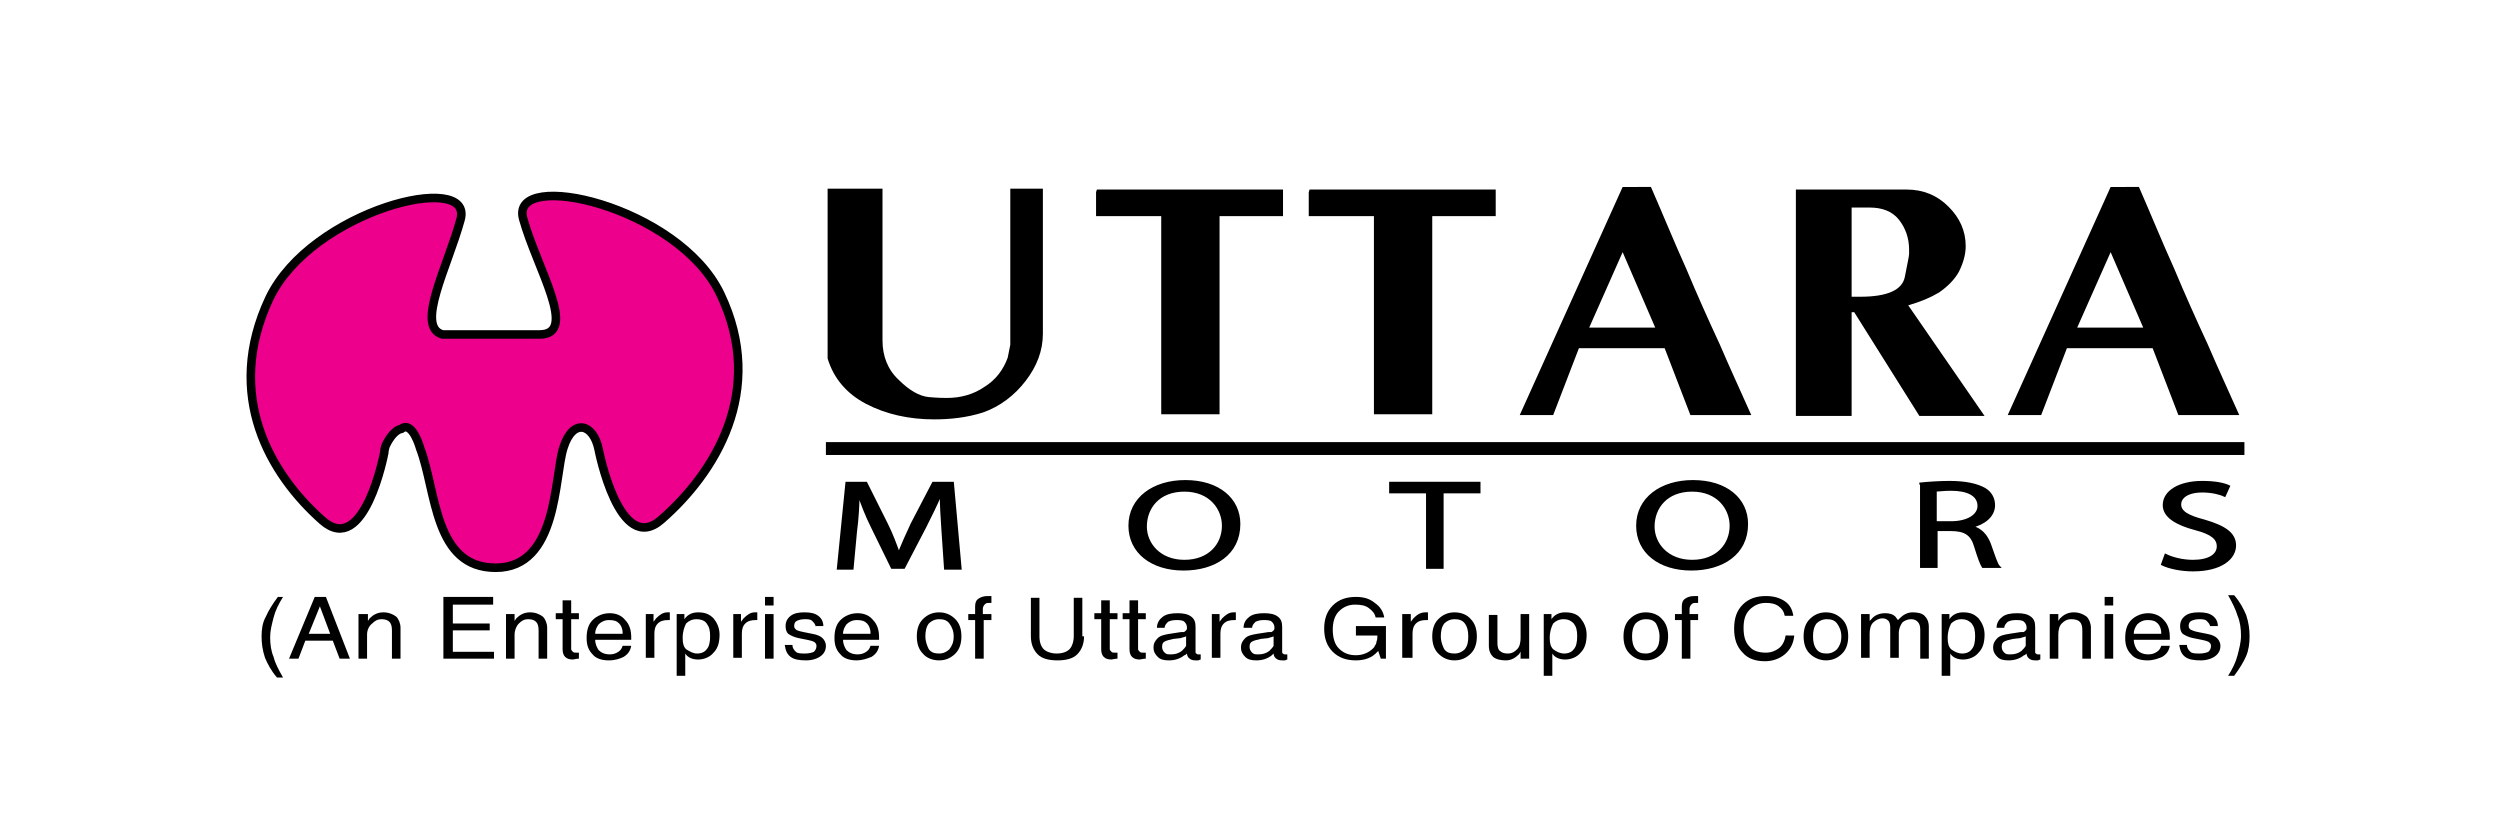 <?xml version="1.0" encoding="utf-8"?>
<!-- Generator: Adobe Illustrator 19.2.0, SVG Export Plug-In . SVG Version: 6.00 Build 0)  -->
<svg version="1.1" id="Layer_1" xmlns="http://www.w3.org/2000/svg" xmlns:xlink="http://www.w3.org/1999/xlink" x="0px" y="0px"
	 width="291.5px" height="97.9px" viewBox="0 0 291.5 97.9" style="enable-background:new 0 0 291.5 97.9;" xml:space="preserve">
<style type="text/css">
	.st0{fill:#EC008C;stroke:#000000;}
	.st1{stroke:#000000;stroke-width:0.25;}
	.st2{fill:none;stroke:#000000;stroke-width:1.5;}
	.st3{fill:#FFFFFF;}
	.st4{fill:#EC008C;stroke:#FFFFFF;}
</style>
<g>
	<g>
		<path d="M30.5,74.2c0-0.8,0.1-1.6,0.5-2.3c0.3-0.7,0.8-1.5,1.4-2.3H33c-0.5,0.8-0.9,1.6-1.1,2.4c-0.2,0.8-0.4,1.5-0.4,2.3
			c0,0.8,0.1,1.6,0.4,2.3c0.2,0.8,0.6,1.5,1.1,2.4h-0.7c-0.7-0.8-1.1-1.6-1.4-2.3C30.6,75.8,30.5,75,30.5,74.2z"/>
		<path d="M36.7,69.6h0.6H38l2.8,7.2h-0.6h-0.6l-0.8-2.1h-3.2l-0.8,2.1h-0.5h-0.6L36.7,69.6 M36,73.9h2.5l-1.2-3.2h0L36,73.9z"/>
		<path d="M41.9,71.6h0.5h0.5v0.8l0.2-0.3c0.4-0.4,0.9-0.7,1.6-0.7c0.6,0,1.1,0.2,1.5,0.5c0.3,0.3,0.5,0.8,0.5,1.3v3.6h-0.5h-0.5
			v-3.3c0-0.5-0.1-0.8-0.3-1c-0.2-0.2-0.5-0.3-0.9-0.3c-0.5,0-0.8,0.2-1.1,0.5C43,73,42.8,73.5,42.8,74v2.8h-0.5h-0.5V71.6z"/>
		<polygon points="51.7,76.8 51.7,69.6 57.5,69.6 57.5,70.1 57.5,70.5 52.8,70.5 52.8,72.7 57.1,72.7 57.1,73.1 57.1,73.5 
			52.8,73.5 52.8,76 57.6,76 57.6,76.4 57.6,76.8 		"/>
		<path d="M59.1,71.6h0.5H60v0.8l0.2-0.3c0.4-0.4,0.9-0.7,1.6-0.7c0.6,0,1.1,0.2,1.5,0.5c0.3,0.3,0.5,0.8,0.5,1.3v3.6h-0.5h-0.5
			v-3.3c0-0.5-0.1-0.8-0.3-1c-0.2-0.2-0.5-0.3-0.9-0.3c-0.5,0-0.8,0.2-1.1,0.5C60.2,73,60,73.5,60,74v2.8h-0.5h-0.5V71.6z"/>
		<path d="M67.5,76.8c-0.3,0-0.6,0.1-0.7,0.1c-0.4,0-0.7-0.1-0.9-0.3c-0.2-0.2-0.3-0.5-0.3-0.9v-3.5h-0.8v-0.7h0.8v-1.5h1v1.5h0.9
			v0.7h-0.9v3.5c0,0.1,0.1,0.2,0.2,0.3c0.1,0.1,0.2,0.1,0.4,0.1h0.3V76.8z"/>
		<path d="M71,77c-0.8,0-1.5-0.2-1.9-0.7c-0.5-0.5-0.7-1.1-0.7-1.9c0-0.9,0.2-1.6,0.7-2.1c0.5-0.5,1.2-0.8,2-0.8
			c0.8,0,1.4,0.3,1.8,0.8c0.5,0.5,0.7,1.2,0.7,2l0,0.3h-4.2c0,0.5,0.2,0.9,0.4,1.2c0.3,0.3,0.7,0.5,1.3,0.5c0.4,0,0.7-0.1,1-0.3
			c0.3-0.2,0.4-0.4,0.5-0.7h1c-0.1,0.6-0.4,1-0.9,1.3C72.3,76.8,71.7,77,71,77 M72.6,73.8c0-0.5-0.2-0.9-0.4-1.1
			c-0.3-0.3-0.6-0.4-1.2-0.4c-0.5,0-0.9,0.2-1.2,0.5c-0.2,0.3-0.4,0.6-0.4,1.1H72.6z"/>
		<path d="M75.2,71.6h0.5h0.5v0.9c0.1-0.1,0.2-0.3,0.3-0.4c0.4-0.4,0.8-0.7,1.3-0.7c0.1,0,0.2,0,0.3,0v0.9l-0.2,0
			c-0.5,0-0.9,0.1-1.2,0.4c-0.3,0.3-0.4,0.7-0.4,1.2v2.8h-0.5h-0.5V71.6z"/>
		<path d="M78.8,71.6h0.5h0.5v0.7l0-0.1c0.4-0.6,1-0.8,1.6-0.8c0.8,0,1.3,0.2,1.8,0.7c0.4,0.5,0.7,1.1,0.7,1.9
			c0,0.9-0.2,1.6-0.7,2.1c-0.4,0.5-1.1,0.8-1.8,0.8c-0.6,0-1.2-0.2-1.5-0.7l0,0v2.6h-0.5h-0.5V71.6 M81.3,76.2
			c0.5,0,0.9-0.2,1.1-0.5c0.3-0.3,0.4-0.9,0.4-1.5c0-0.7-0.1-1.1-0.4-1.5c-0.2-0.3-0.6-0.5-1.2-0.5c-0.5,0-0.9,0.2-1.2,0.5
			c-0.2,0.4-0.4,0.9-0.4,1.7c0,0.6,0.1,1,0.4,1.3C80.5,76,80.8,76.2,81.3,76.2z"/>
		<path d="M85.4,71.6h0.5h0.5v0.9c0.1-0.1,0.2-0.3,0.3-0.4c0.4-0.4,0.8-0.7,1.3-0.7c0.1,0,0.2,0,0.3,0v0.9l-0.2,0
			c-0.5,0-0.9,0.1-1.2,0.4c-0.3,0.3-0.4,0.7-0.4,1.2v2.8h-0.5h-0.5V71.6z"/>
		<path d="M89.2,69.6h1v1h-1V69.6 M89.2,71.6h0.5h0.5v5.2h-0.5h-0.5V71.6z"/>
		<path d="M95.1,73.1c0-0.3-0.2-0.5-0.4-0.7c-0.2-0.2-0.5-0.2-0.9-0.2c-0.4,0-0.7,0.1-0.9,0.2c-0.2,0.1-0.3,0.3-0.3,0.6
			c0,0.2,0.1,0.3,0.2,0.4c0.1,0.1,0.4,0.2,0.9,0.3l1,0.2c0.6,0.1,1,0.3,1.2,0.5c0.2,0.2,0.4,0.5,0.4,0.9c0,0.5-0.2,0.9-0.6,1.2
			c-0.4,0.3-1,0.5-1.7,0.5c-0.8,0-1.4-0.1-1.8-0.4c-0.4-0.3-0.6-0.7-0.7-1.4h0.9c0,0.4,0.2,0.6,0.4,0.8c0.2,0.2,0.6,0.2,1.1,0.2
			c0.4,0,0.8-0.1,1-0.2c0.2-0.2,0.3-0.4,0.3-0.7c0-0.2-0.1-0.3-0.2-0.4c-0.1-0.1-0.4-0.2-0.9-0.3l-1-0.2c-0.5-0.1-0.9-0.3-1.2-0.5
			c-0.2-0.2-0.3-0.5-0.3-0.9c0-0.5,0.2-0.9,0.6-1.2c0.4-0.3,0.9-0.4,1.6-0.4c0.7,0,1.2,0.1,1.6,0.4c0.4,0.3,0.6,0.7,0.6,1.2l0,0
			H95.1z"/>
		<path d="M99.9,77c-0.8,0-1.5-0.2-1.9-0.7c-0.5-0.5-0.7-1.1-0.7-1.9c0-0.9,0.2-1.6,0.7-2.1c0.5-0.5,1.2-0.8,2-0.8
			c0.8,0,1.4,0.3,1.8,0.8c0.5,0.5,0.7,1.2,0.7,2l0,0.3h-4.2c0,0.5,0.2,0.9,0.4,1.2c0.3,0.3,0.7,0.5,1.3,0.5c0.4,0,0.7-0.1,1-0.3
			c0.3-0.2,0.4-0.4,0.5-0.7h1c-0.1,0.6-0.4,1-0.9,1.3C101.1,76.8,100.5,77,99.9,77 M101.5,73.8c0-0.5-0.2-0.9-0.4-1.1
			c-0.3-0.3-0.6-0.4-1.2-0.4c-0.5,0-0.9,0.2-1.2,0.5c-0.2,0.3-0.4,0.6-0.4,1.1H101.5z"/>
		<path d="M107.6,76.2c-0.5-0.5-0.7-1.2-0.7-2c0-0.8,0.2-1.5,0.7-2c0.5-0.5,1.1-0.8,1.9-0.8c0.8,0,1.4,0.3,1.9,0.8
			c0.5,0.5,0.7,1.2,0.7,2c0,0.8-0.2,1.5-0.7,2c-0.5,0.5-1.1,0.8-1.9,0.8C108.7,77,108,76.7,107.6,76.2 M110.7,75.7
			c0.3-0.4,0.5-0.8,0.5-1.5c0-0.6-0.2-1.1-0.5-1.5c-0.3-0.4-0.7-0.5-1.2-0.5c-0.5,0-0.9,0.2-1.2,0.5c-0.3,0.4-0.4,0.9-0.4,1.5
			c0,0.6,0.2,1.1,0.4,1.5c0.3,0.4,0.7,0.5,1.2,0.5C110,76.2,110.4,76,110.7,75.7z"/>
		<path d="M114.7,72.3v4.5h-0.5h-0.5v-4.5h-0.8v-0.7h0.8v-0.9c0-0.4,0.1-0.7,0.4-0.9c0.3-0.2,0.6-0.3,1.1-0.3l0.4,0v0.8l-0.4,0
			c-0.2,0-0.3,0.1-0.4,0.2c-0.1,0.1-0.2,0.3-0.2,0.5v0.6h1v0.7H114.7z"/>
		<path d="M126.4,74.2c0,0.9-0.3,1.6-0.8,2.1c-0.5,0.5-1.3,0.7-2.3,0.7c-1,0-1.8-0.2-2.3-0.7c-0.5-0.5-0.8-1.2-0.8-2.1v-4.5h0.5h0.5
			v4.5c0,0.7,0.2,1.2,0.5,1.5c0.3,0.3,0.9,0.5,1.5,0.5c0.7,0,1.2-0.2,1.5-0.5c0.3-0.3,0.5-0.9,0.5-1.5v-4.5h0.5h0.5V74.2z"/>
		<path d="M130.3,76.8c-0.3,0-0.6,0.1-0.7,0.1c-0.4,0-0.7-0.1-0.9-0.3c-0.2-0.2-0.3-0.5-0.3-0.9v-3.5h-0.8v-0.7h0.8v-1.5h1v1.5h0.9
			v0.7h-0.9v3.5c0,0.1,0.1,0.2,0.2,0.3c0.1,0.1,0.2,0.1,0.4,0.1h0.3V76.8z"/>
		<path d="M133.6,76.8c-0.3,0-0.6,0.1-0.7,0.1c-0.4,0-0.7-0.1-0.9-0.3c-0.2-0.2-0.3-0.5-0.3-0.9v-3.5h-0.8v-0.7h0.8v-1.5h1v1.5h0.9
			v0.7h-0.9v3.5c0,0.1,0.1,0.2,0.2,0.3c0.1,0.1,0.2,0.1,0.4,0.1h0.3V76.8z"/>
		<path d="M136.3,77c-0.6,0-1-0.1-1.3-0.4c-0.3-0.3-0.5-0.6-0.5-1.1c0-0.5,0.2-0.8,0.5-1.1c0.3-0.3,0.8-0.4,1.4-0.5l1.3-0.2
			c0.1,0,0.2,0,0.3,0c0.1,0,0.2-0.1,0.3-0.2c0.1-0.1,0.1-0.2,0.1-0.3v0c0-0.3-0.1-0.5-0.3-0.7c-0.2-0.2-0.6-0.2-1-0.2
			c-0.4,0-0.7,0.1-0.9,0.2c-0.2,0.2-0.4,0.4-0.4,0.7h-0.9c0-0.6,0.3-1,0.7-1.3c0.4-0.3,1-0.4,1.7-0.4c0.7,0,1.2,0.1,1.6,0.4
			c0.4,0.3,0.5,0.7,0.5,1.2v2.9c0,0.1,0,0.2,0.1,0.2c0.1,0.1,0.1,0.1,0.2,0.1c0,0,0.1,0,0.1,0c0.1,0,0.1,0,0.2,0v0.6
			c-0.1,0-0.2,0.1-0.3,0.1c-0.1,0-0.2,0-0.3,0c-0.4,0-0.6-0.1-0.8-0.3c-0.1-0.1-0.2-0.3-0.2-0.5c-0.1,0.1-0.2,0.2-0.3,0.2
			C137.6,76.8,137,77,136.3,77 M138.3,74.8v-0.6c-0.2,0.1-0.4,0.1-0.6,0.2l-0.9,0.1c-0.5,0.1-0.8,0.2-1,0.3
			c-0.2,0.1-0.3,0.3-0.3,0.6c0,0.3,0.1,0.5,0.3,0.7c0.2,0.2,0.4,0.2,0.7,0.2c0.5,0,0.9-0.1,1.3-0.4c0.2-0.2,0.4-0.4,0.5-0.6
			c0,0,0-0.1,0-0.2C138.3,75,138.3,74.9,138.3,74.8z"/>
		<path d="M141.2,71.6h0.5h0.5v0.9c0.1-0.1,0.2-0.3,0.3-0.4c0.4-0.4,0.8-0.7,1.3-0.7c0.1,0,0.2,0,0.3,0v0.9l-0.2,0
			c-0.5,0-0.9,0.1-1.2,0.4c-0.3,0.3-0.4,0.7-0.4,1.2v2.8h-0.5h-0.5V71.6z"/>
		<path d="M146.5,77c-0.6,0-1-0.1-1.3-0.4c-0.3-0.3-0.5-0.6-0.5-1.1c0-0.5,0.2-0.8,0.5-1.1c0.3-0.3,0.8-0.4,1.4-0.5l1.3-0.2
			c0.1,0,0.2,0,0.3,0c0.1,0,0.2-0.1,0.3-0.2c0.1-0.1,0.1-0.2,0.1-0.3v0c0-0.3-0.1-0.5-0.3-0.7c-0.2-0.2-0.6-0.2-1-0.2
			c-0.4,0-0.7,0.1-0.9,0.2c-0.2,0.2-0.4,0.4-0.4,0.7H145c0-0.6,0.3-1,0.7-1.3c0.4-0.3,1-0.4,1.7-0.4c0.7,0,1.2,0.1,1.6,0.4
			c0.4,0.3,0.5,0.7,0.5,1.2v2.9c0,0.1,0,0.2,0.1,0.2c0.1,0.1,0.1,0.1,0.2,0.1c0,0,0.1,0,0.1,0c0.1,0,0.1,0,0.2,0v0.6
			c-0.1,0-0.2,0.1-0.3,0.1c-0.1,0-0.2,0-0.3,0c-0.4,0-0.6-0.1-0.8-0.3c-0.1-0.1-0.2-0.3-0.2-0.5c-0.1,0.1-0.2,0.2-0.2,0.2
			C147.8,76.8,147.2,77,146.5,77 M148.5,74.8v-0.6c-0.2,0.1-0.4,0.1-0.6,0.2l-0.9,0.1c-0.5,0.1-0.8,0.2-1,0.3
			c-0.2,0.1-0.3,0.3-0.3,0.6c0,0.3,0.1,0.5,0.3,0.7c0.2,0.2,0.4,0.2,0.7,0.2c0.5,0,0.9-0.1,1.3-0.4c0.2-0.2,0.4-0.4,0.5-0.6
			c0,0,0-0.1,0-0.2C148.5,75,148.5,74.9,148.5,74.8z"/>
		<path d="M158.1,77c-1.1,0-2-0.3-2.7-1c-0.7-0.7-1-1.6-1-2.7c0-1.1,0.3-2,1-2.7c0.7-0.7,1.6-1,2.7-1c0.9,0,1.6,0.2,2.2,0.7
			c0.6,0.4,1,1,1.1,1.7h-1c-0.1-0.5-0.4-0.8-0.8-1.1c-0.4-0.3-0.9-0.4-1.6-0.4c-0.8,0-1.4,0.3-1.9,0.8c-0.5,0.5-0.7,1.3-0.7,2.1
			c0,0.9,0.2,1.7,0.7,2.2c0.5,0.5,1.1,0.8,2,0.8c0.8,0,1.5-0.3,2-0.8c0.1-0.1,0.2-0.2,0.2-0.3c0.1-0.1,0.2-0.3,0.2-0.5
			c0.1-0.2,0.1-0.4,0.1-0.6v-0.1h-2.5V73h3.5v3.8H161l-0.3-0.9l-0.1,0.1C160,76.7,159.1,77,158.1,77z"/>
		<path d="M163.5,71.6h0.5h0.5v0.9c0.1-0.1,0.2-0.3,0.3-0.4c0.4-0.4,0.8-0.7,1.4-0.7c0.1,0,0.2,0,0.3,0v0.9l-0.2,0
			c-0.5,0-0.9,0.1-1.2,0.4c-0.3,0.3-0.4,0.7-0.4,1.2v2.8H164h-0.5V71.6z"/>
		<path d="M167.7,76.2c-0.5-0.5-0.7-1.2-0.7-2c0-0.8,0.2-1.5,0.7-2c0.5-0.5,1.1-0.8,1.9-0.8c0.8,0,1.5,0.3,1.9,0.8
			c0.5,0.5,0.7,1.2,0.7,2c0,0.8-0.2,1.5-0.7,2c-0.5,0.5-1.1,0.8-1.9,0.8C168.8,77,168.2,76.7,167.7,76.2 M170.8,75.7
			c0.3-0.4,0.4-0.8,0.4-1.5c0-0.6-0.1-1.1-0.4-1.5c-0.3-0.4-0.7-0.5-1.2-0.5c-0.5,0-0.9,0.2-1.2,0.5c-0.3,0.4-0.4,0.9-0.4,1.5
			c0,0.6,0.2,1.1,0.4,1.5c0.3,0.4,0.7,0.5,1.2,0.5C170.1,76.2,170.5,76,170.8,75.7z"/>
		<path d="M174.6,75c0,0.4,0.1,0.8,0.3,0.9c0.2,0.2,0.5,0.3,0.9,0.3c0.5,0,0.8-0.2,1.1-0.5c0.3-0.3,0.4-0.8,0.4-1.3v-2.8h0.5h0.5
			v5.2h-0.5h-0.5V76c-0.1,0.1-0.1,0.2-0.2,0.3c-0.4,0.4-0.9,0.7-1.5,0.7c-0.6,0-1.1-0.1-1.5-0.4c-0.3-0.3-0.5-0.7-0.5-1.3v-3.6h0.5
			h0.5V75z"/>
		<path d="M179.9,71.6h0.5h0.5v0.7l0-0.1c0.4-0.6,1-0.8,1.6-0.8c0.8,0,1.4,0.2,1.8,0.7c0.4,0.5,0.7,1.1,0.7,1.9
			c0,0.9-0.2,1.6-0.7,2.1c-0.4,0.5-1.1,0.8-1.8,0.8c-0.6,0-1.2-0.2-1.5-0.7l0,0v2.6h-0.5h-0.5V71.6 M182.4,76.2
			c0.5,0,0.9-0.2,1.1-0.5c0.3-0.3,0.4-0.9,0.4-1.5c0-0.7-0.1-1.1-0.4-1.5c-0.3-0.3-0.6-0.5-1.2-0.5c-0.5,0-0.9,0.2-1.2,0.5
			c-0.2,0.4-0.4,0.9-0.4,1.7c0,0.6,0.1,1,0.4,1.3C181.5,76,181.9,76.2,182.4,76.2z"/>
		<path d="M190,76.2c-0.5-0.5-0.7-1.2-0.7-2c0-0.8,0.2-1.5,0.7-2c0.5-0.5,1.1-0.8,1.9-0.8c0.8,0,1.5,0.3,1.9,0.8
			c0.5,0.5,0.7,1.2,0.7,2c0,0.8-0.2,1.5-0.7,2c-0.5,0.5-1.1,0.8-1.9,0.8C191.1,77,190.5,76.7,190,76.2 M193.1,75.7
			c0.3-0.4,0.4-0.8,0.4-1.5c0-0.6-0.2-1.1-0.4-1.5c-0.3-0.4-0.7-0.5-1.2-0.5c-0.5,0-0.9,0.2-1.2,0.5c-0.3,0.4-0.4,0.9-0.4,1.5
			c0,0.6,0.1,1.1,0.4,1.5c0.3,0.4,0.7,0.5,1.2,0.5C192.4,76.2,192.8,76,193.1,75.7z"/>
		<path d="M197.1,72.3v4.5h-0.5h-0.5v-4.5h-0.8v-0.7h0.8v-0.9c0-0.4,0.1-0.7,0.4-0.9c0.3-0.2,0.6-0.3,1.1-0.3l0.4,0v0.8l-0.4,0
			c-0.2,0-0.3,0.1-0.4,0.2c-0.1,0.1-0.2,0.3-0.2,0.5v0.6h1v0.7H197.1z"/>
		<path d="M209.2,74.2c-0.1,0.9-0.5,1.6-1.1,2.1c-0.6,0.5-1.4,0.8-2.3,0.8c-1.1,0-2-0.3-2.6-1c-0.7-0.7-1-1.6-1-2.8
			c0-1.2,0.3-2.1,1-2.8c0.7-0.7,1.6-1,2.7-1c0.9,0,1.6,0.2,2.2,0.6c0.6,0.4,0.9,1,1,1.7h-1c-0.1-0.5-0.3-0.8-0.7-1.1
			c-0.4-0.3-0.9-0.4-1.5-0.4c-0.8,0-1.4,0.3-1.9,0.8c-0.5,0.5-0.7,1.2-0.7,2.1c0,1,0.2,1.7,0.7,2.2c0.4,0.5,1.1,0.7,1.9,0.7
			c0.6,0,1.1-0.2,1.5-0.5c0.4-0.3,0.7-0.8,0.8-1.5H209.2z"/>
		<path d="M211,76.2c-0.5-0.5-0.7-1.2-0.7-2c0-0.8,0.2-1.5,0.7-2c0.5-0.5,1.1-0.8,1.9-0.8c0.8,0,1.4,0.3,1.9,0.8
			c0.5,0.5,0.7,1.2,0.7,2c0,0.8-0.2,1.5-0.7,2c-0.5,0.5-1.1,0.8-1.9,0.8C212.2,77,211.5,76.7,211,76.2 M214.2,75.7
			c0.3-0.4,0.5-0.8,0.5-1.5c0-0.6-0.2-1.1-0.5-1.5c-0.3-0.4-0.7-0.5-1.2-0.5c-0.5,0-0.9,0.2-1.2,0.5c-0.3,0.4-0.4,0.9-0.4,1.5
			c0,0.6,0.1,1.1,0.4,1.5c0.3,0.4,0.7,0.5,1.2,0.5C213.5,76.2,213.9,76,214.2,75.7z"/>
		<path d="M217,71.6h0.5h0.5v0.8l0.2-0.2c0.4-0.5,1-0.7,1.6-0.7c0.5,0,0.9,0.1,1.2,0.4c0.1,0.1,0.2,0.3,0.3,0.4l0.2-0.2
			c0.4-0.4,0.9-0.7,1.5-0.7c0.6,0,1.1,0.1,1.4,0.4c0.3,0.3,0.5,0.7,0.5,1.3v3.7h-0.5h-0.5v-3.4c0-0.4-0.1-0.7-0.3-0.9
			c-0.2-0.2-0.4-0.3-0.8-0.3c-0.4,0-0.8,0.2-1,0.4c-0.2,0.3-0.4,0.7-0.4,1.2v2.9h-0.5h-0.5v-3.6c0-0.3-0.1-0.6-0.2-0.7
			c-0.2-0.2-0.4-0.3-0.7-0.3c-0.4,0-0.8,0.2-1.1,0.5c-0.3,0.3-0.4,0.8-0.4,1.3v2.8h-0.5H217V71.6z"/>
		<path d="M226.3,71.6h0.5h0.5v0.7l0-0.1c0.4-0.6,1-0.8,1.6-0.8c0.8,0,1.3,0.2,1.8,0.7c0.4,0.5,0.7,1.1,0.7,1.9
			c0,0.9-0.2,1.6-0.7,2.1c-0.4,0.5-1.1,0.8-1.8,0.8c-0.6,0-1.2-0.2-1.5-0.7l0,0v2.6h-0.5h-0.5V71.6 M228.8,76.2
			c0.5,0,0.9-0.2,1.1-0.5c0.3-0.3,0.4-0.9,0.4-1.5c0-0.7-0.1-1.1-0.4-1.5c-0.3-0.3-0.6-0.5-1.2-0.5c-0.5,0-0.9,0.2-1.2,0.5
			c-0.2,0.4-0.4,0.9-0.4,1.7c0,0.6,0.1,1,0.4,1.3C227.9,76,228.3,76.2,228.8,76.2z"/>
		<path d="M234.2,77c-0.6,0-1-0.1-1.3-0.4c-0.3-0.3-0.5-0.6-0.5-1.1c0-0.5,0.2-0.8,0.5-1.1c0.3-0.3,0.8-0.4,1.4-0.5l1.3-0.2
			c0.1,0,0.2,0,0.3,0c0.1,0,0.2-0.1,0.3-0.2c0.1-0.1,0.1-0.2,0.1-0.3v0c0-0.3-0.1-0.5-0.3-0.7c-0.2-0.2-0.6-0.2-1-0.2
			c-0.4,0-0.7,0.1-0.9,0.2c-0.2,0.2-0.4,0.4-0.4,0.7h-0.9c0-0.6,0.3-1,0.7-1.3c0.4-0.3,1-0.4,1.7-0.4c0.7,0,1.2,0.1,1.6,0.4
			c0.4,0.3,0.5,0.7,0.5,1.2v2.9c0,0.1,0,0.2,0.1,0.2c0.1,0.1,0.1,0.1,0.2,0.1c0,0,0.1,0,0.1,0c0.1,0,0.1,0,0.2,0v0.6
			c-0.1,0-0.2,0.1-0.3,0.1c-0.1,0-0.2,0-0.3,0c-0.4,0-0.6-0.1-0.8-0.3c-0.1-0.1-0.2-0.3-0.2-0.5c-0.1,0.1-0.2,0.2-0.3,0.2
			C235.5,76.8,234.9,77,234.2,77 M236.2,74.8v-0.6c-0.2,0.1-0.4,0.1-0.6,0.2l-0.9,0.1c-0.5,0.1-0.8,0.2-1,0.3
			c-0.2,0.1-0.3,0.3-0.3,0.6c0,0.3,0.1,0.5,0.3,0.7c0.2,0.2,0.4,0.2,0.7,0.2c0.5,0,0.9-0.1,1.3-0.4c0.2-0.2,0.4-0.4,0.5-0.6
			c0,0,0-0.1,0-0.2C236.2,75,236.2,74.9,236.2,74.8z"/>
		<path d="M239,71.6h0.5h0.5v0.8l0.2-0.3c0.4-0.4,0.9-0.7,1.6-0.7c0.6,0,1.1,0.2,1.5,0.5c0.3,0.3,0.5,0.8,0.5,1.3v3.6h-0.5h-0.5
			v-3.3c0-0.5-0.1-0.8-0.3-1c-0.2-0.2-0.5-0.3-1-0.3c-0.5,0-0.8,0.2-1.1,0.5c-0.3,0.3-0.4,0.8-0.4,1.3v2.8h-0.5H239V71.6z"/>
		<path d="M245.4,69.6h1v1h-1V69.6 M245.4,71.6h0.5h0.5v5.2h-0.5h-0.5V71.6z"/>
		<path d="M250.4,77c-0.8,0-1.5-0.2-1.9-0.7c-0.5-0.5-0.7-1.1-0.7-1.9c0-0.9,0.2-1.6,0.7-2.1c0.5-0.5,1.2-0.8,2-0.8
			c0.7,0,1.4,0.3,1.8,0.8c0.5,0.5,0.7,1.2,0.7,2l0,0.3h-4.2c0,0.5,0.2,0.9,0.4,1.2c0.3,0.3,0.7,0.5,1.3,0.5c0.4,0,0.7-0.1,1-0.3
			c0.3-0.2,0.4-0.4,0.5-0.7h1c-0.1,0.6-0.4,1-0.9,1.3C251.6,76.8,251.1,77,250.4,77 M252,73.8c0-0.5-0.2-0.9-0.4-1.1
			c-0.3-0.3-0.6-0.4-1.2-0.4c-0.5,0-0.9,0.2-1.2,0.5c-0.2,0.3-0.4,0.6-0.4,1.1H252z"/>
		<path d="M257.7,73.1c0-0.3-0.2-0.5-0.4-0.7c-0.2-0.2-0.5-0.2-0.9-0.2c-0.4,0-0.7,0.1-0.9,0.2c-0.2,0.1-0.3,0.3-0.3,0.6
			c0,0.2,0.1,0.3,0.2,0.4c0.2,0.1,0.4,0.2,0.9,0.3l1,0.2c0.6,0.1,1,0.3,1.2,0.5c0.2,0.2,0.4,0.5,0.4,0.9c0,0.5-0.2,0.9-0.6,1.2
			c-0.4,0.3-1,0.5-1.7,0.5c-0.8,0-1.4-0.1-1.8-0.4c-0.4-0.3-0.6-0.7-0.7-1.4h0.9c0,0.4,0.2,0.6,0.4,0.8c0.2,0.2,0.6,0.2,1.1,0.2
			c0.4,0,0.8-0.1,1-0.2c0.2-0.2,0.3-0.4,0.3-0.7c0-0.2-0.1-0.3-0.2-0.4c-0.1-0.1-0.4-0.2-0.9-0.3l-1-0.2c-0.5-0.1-0.9-0.3-1.2-0.5
			c-0.2-0.2-0.3-0.5-0.3-0.9c0-0.5,0.2-0.9,0.6-1.2c0.4-0.3,0.9-0.4,1.6-0.4c0.7,0,1.2,0.1,1.6,0.4c0.4,0.3,0.6,0.7,0.6,1.2H257.7z"
			/>
		<path d="M262.3,74.2c0,0.8-0.1,1.6-0.4,2.3c-0.3,0.7-0.8,1.5-1.4,2.3h-0.7c0.5-0.8,0.9-1.6,1.1-2.4c0.2-0.8,0.4-1.5,0.4-2.3
			c0-0.8-0.1-1.6-0.4-2.3c-0.2-0.7-0.6-1.5-1.1-2.4h0.7c0.7,0.8,1.1,1.6,1.4,2.3C262.2,72.6,262.3,73.4,262.3,74.2z"/>
	</g>
	<path class="st0" d="M84,34.3C79.1,24,59.4,19.6,61,25.5c1.6,5.8,6.5,13.5,1.9,13.5H51.7c0,0,0,0-0.1,0c-3.2-0.9,0.6-7.9,2.1-13.4
		c1.6-5.8-17.4-1.1-22.3,9.2c-5.3,11.3,0.1,20.5,6.2,25.9c4.9,4.3,7.2-7.9,7.2-7.9c0-0.2,0.1-0.7,0.2-0.9c0.1-0.2,0.8-1.7,1.8-1.9
		c1.3-1,2.2,2.3,2.2,2.3c1.9,5,1.6,13.9,8.8,13.9c7.3,0,6.8-10.6,7.9-14c1.1-3.5,3.5-2.8,4.1,0.2c0,0,2.4,12.5,7.3,8.2
		C83.3,55.2,89.4,45.6,84,34.3z"/>
	<g>
		<path d="M102.9,22v17.7c0,1.8,0.6,3.4,1.9,4.6c1.2,1.2,2.4,1.9,3.5,2c1.1,0.1,1.8,0.1,2.1,0.1c1.6,0,3.1-0.4,4.4-1.3
			c1.3-0.8,2.2-2,2.7-3.4l0.3-1.5V22h3.8v16.9c0,2-0.7,3.8-2,5.5c-1.3,1.7-3,3-5,3.7c-1.9,0.6-3.8,0.8-5.7,0.8
			c-2.9,0-5.6-0.6-7.9-1.8c-2.3-1.2-3.8-3-4.5-5.3V22H102.9z"/>
		<polygon points="149.6,22.1 149.6,25.2 142.2,25.2 142.2,48.3 135.4,48.3 135.4,25.2 127.8,25.2 127.8,22.4 127.9,22.1 		"/>
		<polygon points="174.4,22.1 174.4,25.2 167,25.2 167,48.3 160.2,48.3 160.2,25.2 152.6,25.2 152.6,22.4 152.7,22.1 		"/>
		<path d="M192.5,21.8c1.4,3.2,2.7,6.4,4.1,9.5c1.3,3.1,2.6,6,3.9,8.8c1.2,2.8,2.5,5.6,3.7,8.3h-7.1l-3-7.8h-10l-3,7.8l-3.9,0
			l12-26.6H192.5 M185.3,38.2h7.7l-3.8-8.8L185.3,38.2z"/>
		<path d="M222.3,22.1c2,0,3.6,0.7,4.9,2c1.3,1.3,2,2.8,2,4.6c0,1-0.3,2-0.8,3c-0.5,0.9-1.3,1.7-2.3,2.4c-1,0.6-2.2,1.1-3.6,1.5
			l8.9,12.9h-7.6l-7.6-12.1h-0.3v12.1h-6.5V22.1H222.3 M215.9,34.6c0.2,0,0.6,0,1,0c3.2,0,4.9-0.8,5.2-2.3c0.3-1.6,0.5-2.4,0.5-2.7
			c0-0.2,0-0.3,0-0.5c0-1.3-0.4-2.5-1.2-3.5c-0.8-1-2-1.4-3.4-1.4h-2.1V34.6z"/>
		<path d="M249.4,21.8c1.4,3.2,2.7,6.4,4.1,9.5c1.3,3.1,2.6,6,3.9,8.8c1.2,2.8,2.5,5.6,3.7,8.3h-7.1l-3-7.8h-10l-3,7.8l-3.9,0
			l12-26.6H249.4 M242.2,38.2h7.7l-3.8-8.8L242.2,38.2z"/>
	</g>
	<g>
		<path class="st1" d="M109.9,61.9c-0.1-1.4-0.2-3.1-0.2-4.3h0c-0.5,1.2-1.1,2.4-1.8,3.8l-2.5,4.8H104l-2.3-4.7
			c-0.7-1.4-1.2-2.7-1.6-3.9h0c0,1.2-0.1,2.9-0.3,4.4l-0.4,4.3h-1.7l1-10h2.3l2.4,4.8c0.6,1.2,1,2.3,1.4,3.4h0
			c0.4-1,0.9-2.1,1.5-3.4l2.5-4.8h2.3l0.9,10h-1.8L109.9,61.9z"/>
		<path class="st1" d="M138,66.4c-3.7,0-6.3-2-6.3-5.1c0-3.2,2.8-5.2,6.5-5.2c3.9,0,6.3,2.1,6.3,5C144.5,64.6,141.6,66.4,138,66.4
			L138,66.4 M138.1,65.4c2.9,0,4.5-1.9,4.5-4.1c0-2-1.5-4.1-4.5-4.1c-3,0-4.5,2-4.5,4.2C133.6,63.4,135.2,65.4,138.1,65.4
			L138.1,65.4z"/>
		<polygon class="st1" points="166.4,57.4 162.1,57.4 162.1,56.3 172.5,56.3 172.5,57.4 168.2,57.4 168.2,66.2 166.4,66.2 		"/>
		<path class="st1" d="M197.2,66.4c-3.7,0-6.3-2-6.3-5.1c0-3.2,2.8-5.2,6.5-5.2c3.9,0,6.3,2.1,6.3,5
			C203.7,64.6,200.8,66.4,197.2,66.4L197.2,66.4 M197.3,65.4c2.9,0,4.5-1.9,4.5-4.1c0-2-1.5-4.1-4.5-4.1c-3,0-4.5,2-4.5,4.2
			C192.8,63.4,194.4,65.4,197.3,65.4L197.3,65.4z"/>
		<path class="st1" d="M223.8,56.4c0.9-0.1,2.3-0.2,3.5-0.2c1.9,0,3.2,0.3,4.1,0.8c0.7,0.4,1.1,1.1,1.1,1.9c0,1.3-1.2,2.2-2.6,2.5v0
			c1.1,0.3,1.7,1,2.1,2c0.5,1.4,0.8,2.4,1.1,2.7h-1.9c-0.2-0.3-0.5-1.1-0.9-2.4c-0.4-1.4-1.2-1.9-2.8-1.9h-1.7v4.3h-1.8V56.4
			 M225.6,60.9h1.9c1.9,0,3.2-0.8,3.2-1.9c0-1.3-1.3-1.9-3.2-1.9c-0.9,0-1.5,0.1-1.8,0.1V60.9z"/>
		<path class="st1" d="M252.5,64.7c0.8,0.4,2,0.7,3.2,0.7c1.9,0,2.9-0.7,2.9-1.7c0-0.9-0.7-1.5-2.6-2c-2.3-0.6-3.7-1.5-3.7-2.8
			c0-1.6,1.8-2.7,4.5-2.7c1.4,0,2.5,0.2,3.1,0.5l-0.5,1.1c-0.4-0.2-1.4-0.5-2.6-0.5c-1.9,0-2.6,0.8-2.6,1.5c0,0.9,0.9,1.4,2.8,1.9
			c2.4,0.7,3.6,1.5,3.6,2.9c0,1.5-1.6,2.9-4.9,2.9c-1.4,0-2.8-0.3-3.6-0.7L252.5,64.7z"/>
	</g>
	<line class="st2" x1="96.3" y1="52.3" x2="261.7" y2="52.3"/>
</g>
</svg>
